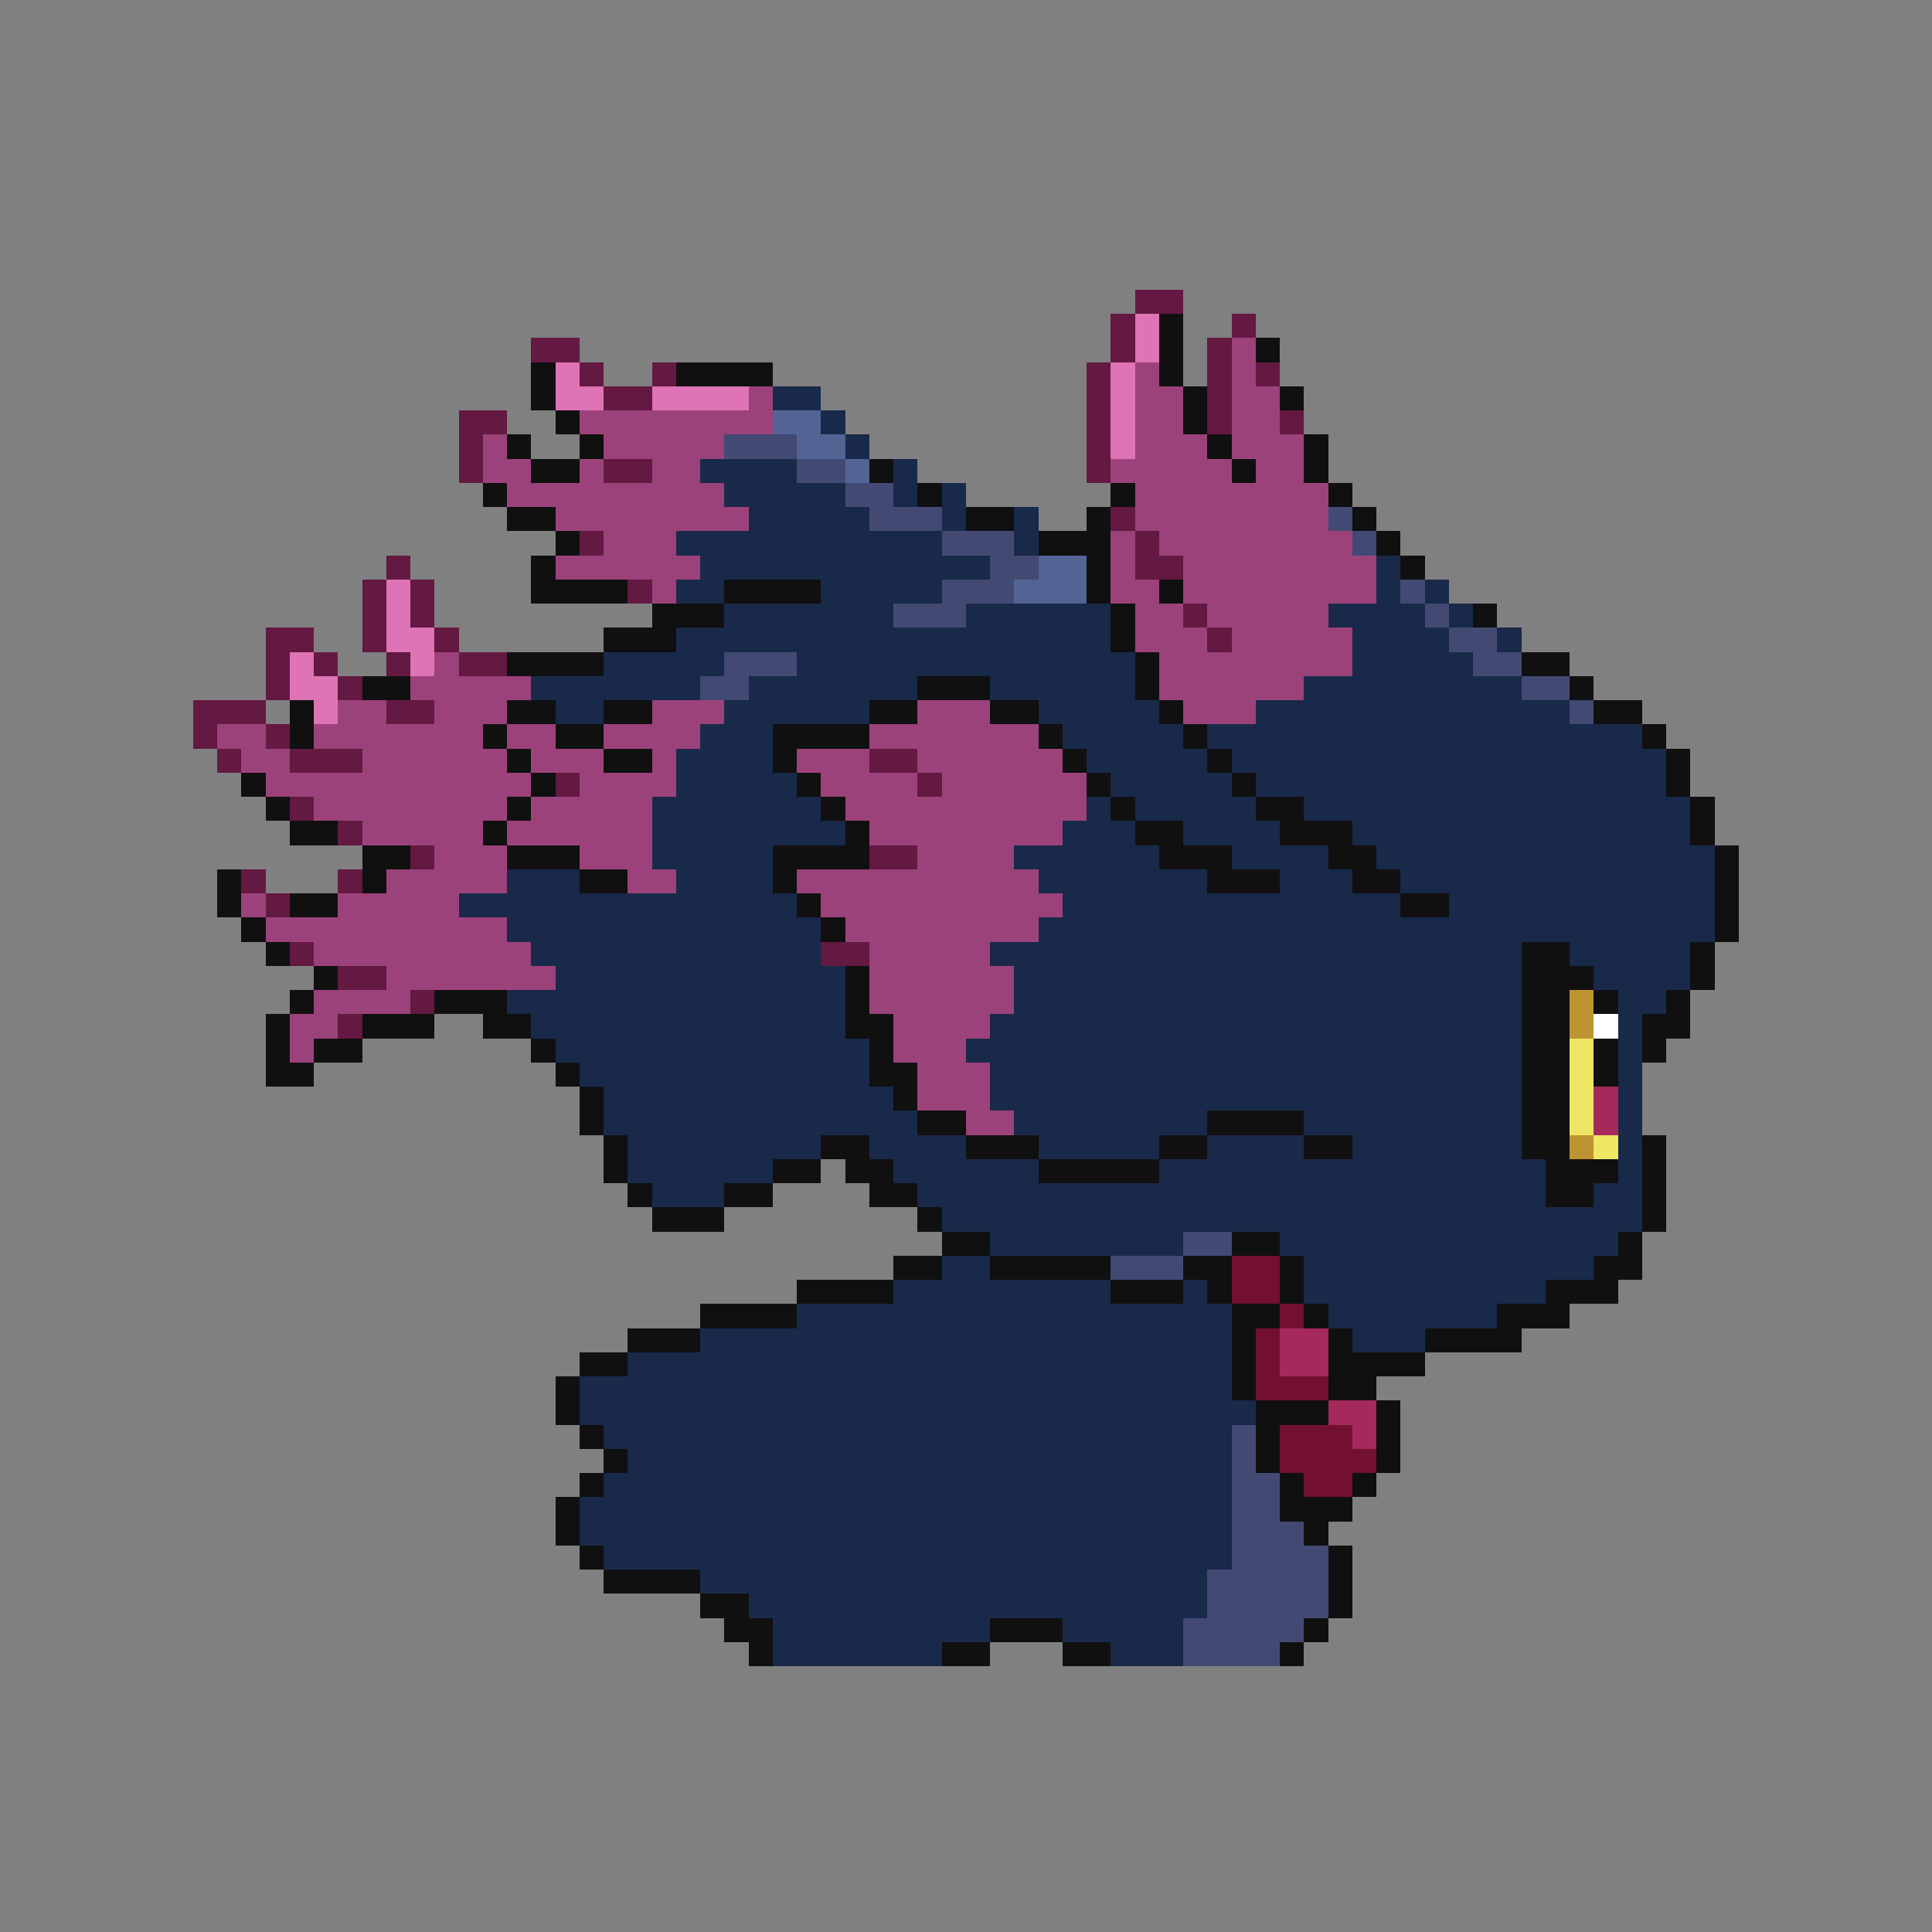 <svg xmlns="http://www.w3.org/2000/svg" viewBox="0 -0.5 80 80" shape-rendering="crispEdges">
<rect x="0" y="-0.5" width="80" height="80" fill="#808080" stroke="none"/>
<path stroke="#631942" d="M47 12h2M46 13h1M51 13h1M22 14h2M46 14h1M50 14h1M24 15h1M27 15h1M45 15h1M50 15h1M52 15h1M25 16h2M45 16h1M50 16h1M19 17h2M45 17h1M50 17h1M53 17h1M19 18h1M45 18h1M19 19h1M25 19h2M45 19h1M46 21h1M24 22h1M47 22h1M16 23h1M47 23h2M15 24h1M17 24h1M26 24h1M15 25h1M17 25h1M49 25h1M11 26h2M15 26h1M18 26h1M50 26h1M11 27h1M13 27h1M16 27h1M19 27h2M11 28h1M14 28h1M8 29h3M16 29h2M8 30h1M11 30h1M9 31h1M12 31h3M36 31h2M23 32h1M38 32h1M12 33h1M14 34h1M17 35h1M36 35h2M10 36h1M14 36h1M11 37h1M12 39h1M34 39h2M14 40h2M17 41h1M14 42h1" />
<path stroke="#de73b5" d="M47 13h1M47 14h1M23 15h1M46 15h1M23 16h2M27 16h4M46 16h1M46 17h1M46 18h1M16 24h1M16 25h1M16 26h2M12 27h1M17 27h1M12 28h2M13 29h1" />
<path stroke="#101010" d="M48 13h1M48 14h1M52 14h1M22 15h1M28 15h4M48 15h1M22 16h1M49 16h1M53 16h1M23 17h1M49 17h1M21 18h1M24 18h1M50 18h1M54 18h1M22 19h2M36 19h1M51 19h1M54 19h1M20 20h1M38 20h1M46 20h1M55 20h1M21 21h2M40 21h2M45 21h1M56 21h1M23 22h1M43 22h3M57 22h1M22 23h1M45 23h1M58 23h1M22 24h4M30 24h4M45 24h1M48 24h1M27 25h3M46 25h1M61 25h1M25 26h3M46 26h1M21 27h4M47 27h1M63 27h2M15 28h2M38 28h3M47 28h1M65 28h1M12 29h1M21 29h2M25 29h2M36 29h2M41 29h2M48 29h1M66 29h2M12 30h1M20 30h1M23 30h2M32 30h4M43 30h1M49 30h1M68 30h1M21 31h1M25 31h2M32 31h1M44 31h1M50 31h1M69 31h1M10 32h1M22 32h1M33 32h1M45 32h1M51 32h1M69 32h1M11 33h1M21 33h1M34 33h1M46 33h1M52 33h2M70 33h1M12 34h2M20 34h1M35 34h1M47 34h2M53 34h3M70 34h1M15 35h2M21 35h3M32 35h4M48 35h3M55 35h2M71 35h1M9 36h1M15 36h1M24 36h2M32 36h1M50 36h3M56 36h2M71 36h1M9 37h1M12 37h2M33 37h1M58 37h2M71 37h1M10 38h1M34 38h1M71 38h1M11 39h1M63 39h2M70 39h1M13 40h1M35 40h1M63 40h3M70 40h1M12 41h1M18 41h3M35 41h1M63 41h2M66 41h1M69 41h1M11 42h1M15 42h3M20 42h2M35 42h2M63 42h2M68 42h2M11 43h1M13 43h2M22 43h1M36 43h1M63 43h2M66 43h1M68 43h1M11 44h2M23 44h1M36 44h2M63 44h2M66 44h1M24 45h1M37 45h1M63 45h2M24 46h1M38 46h2M50 46h4M63 46h2M25 47h1M34 47h2M40 47h3M48 47h2M54 47h2M63 47h2M68 47h1M25 48h1M32 48h2M35 48h2M43 48h5M64 48h3M68 48h1M26 49h1M30 49h2M36 49h2M64 49h2M68 49h1M27 50h3M38 50h1M68 50h1M39 51h2M51 51h2M67 51h1M37 52h2M41 52h5M49 52h2M53 52h1M66 52h2M33 53h4M46 53h3M50 53h1M53 53h1M64 53h3M29 54h4M51 54h2M54 54h1M62 54h3M26 55h3M51 55h1M55 55h1M59 55h4M24 56h2M51 56h1M55 56h4M23 57h1M51 57h1M55 57h2M23 58h1M52 58h3M57 58h1M24 59h1M52 59h1M57 59h1M25 60h1M52 60h1M57 60h1M24 61h1M53 61h1M56 61h1M23 62h1M53 62h3M23 63h1M54 63h1M24 64h1M55 64h1M25 65h4M55 65h1M29 66h2M55 66h1M30 67h2M41 67h3M54 67h1M31 68h1M39 68h2M44 68h2M53 68h1" />
<path stroke="#9c427b" d="M51 14h1M47 15h1M51 15h1M31 16h1M47 16h2M51 16h2M24 17h8M47 17h2M51 17h2M20 18h1M25 18h5M47 18h3M51 18h3M20 19h2M24 19h1M27 19h2M46 19h5M52 19h2M21 20h9M47 20h8M23 21h8M47 21h8M25 22h3M46 22h1M48 22h8M23 23h6M46 23h1M49 23h8M27 24h1M46 24h2M49 24h8M47 25h2M50 25h5M47 26h3M51 26h5M18 27h1M48 27h8M17 28h5M48 28h6M14 29h2M18 29h3M27 29h3M38 29h3M49 29h3M9 30h2M13 30h7M21 30h2M25 30h4M36 30h7M10 31h2M15 31h6M22 31h3M27 31h1M33 31h3M38 31h6M11 32h11M24 32h4M34 32h4M39 32h6M13 33h8M22 33h5M35 33h10M15 34h5M21 34h6M36 34h8M18 35h3M24 35h3M38 35h4M16 36h5M26 36h2M33 36h10M10 37h1M14 37h5M34 37h10M11 38h10M35 38h8M13 39h9M36 39h5M16 40h7M36 40h6M13 41h4M36 41h6M12 42h2M37 42h4M12 43h1M37 43h3M38 44h3M38 45h3M40 46h2" />
<path stroke="#19294a" d="M32 16h2M34 17h1M35 18h1M29 19h4M37 19h1M30 20h5M37 20h1M39 20h1M31 21h5M39 21h1M42 21h1M28 22h11M42 22h1M29 23h12M57 23h1M28 24h2M34 24h5M57 24h1M59 24h1M30 25h7M40 25h6M55 25h4M60 25h1M28 26h18M56 26h4M62 26h1M25 27h5M33 27h14M56 27h5M22 28h7M31 28h7M41 28h6M54 28h9M23 29h2M30 29h6M43 29h5M52 29h13M29 30h3M44 30h5M50 30h18M28 31h4M45 31h5M51 31h18M28 32h5M46 32h5M52 32h17M27 33h7M45 33h1M47 33h5M54 33h16M27 34h8M44 34h3M49 34h4M56 34h14M27 35h5M42 35h6M51 35h4M57 35h14M21 36h3M28 36h4M43 36h7M53 36h3M58 36h13M19 37h14M44 37h14M60 37h11M21 38h13M43 38h28M22 39h12M41 39h22M65 39h5M23 40h12M42 40h21M66 40h4M21 41h14M42 41h21M67 41h2M22 42h13M41 42h22M67 42h1M23 43h13M40 43h23M67 43h1M24 44h12M41 44h22M67 44h1M25 45h12M41 45h22M67 45h1M25 46h13M42 46h8M54 46h9M67 46h1M26 47h8M36 47h4M43 47h5M50 47h4M56 47h7M67 47h1M26 48h6M37 48h6M48 48h16M67 48h1M27 49h3M38 49h26M66 49h2M39 50h29M41 51h8M53 51h14M39 52h2M54 52h12M37 53h9M49 53h1M54 53h10M33 54h18M55 54h7M29 55h22M56 55h3M26 56h25M24 57h27M24 58h28M25 59h26M26 60h25M25 61h26M24 62h27M24 63h27M25 64h26M29 65h21M31 66h19M32 67h9M44 67h5M32 68h7M46 68h3" />
<path stroke="#526394" d="M32 17h2M33 18h2M35 19h1M43 23h2M42 24h3" />
<path stroke="#424a73" d="M30 18h3M33 19h2M35 20h2M36 21h3M55 21h1M39 22h3M56 22h1M41 23h2M39 24h3M58 24h1M37 25h3M59 25h1M60 26h2M30 27h3M61 27h2M29 28h2M63 28h2M65 29h1M49 51h2M46 52h3M51 59h1M51 60h1M51 61h2M51 62h2M51 63h3M51 64h4M50 65h5M50 66h5M49 67h5M49 68h4" />
<path stroke="#bd9431" d="M65 41h1M65 42h1M65 47h1" />
<path stroke="#ffffff" d="M66 42h1" />
<path stroke="#efe663" d="M65 43h1M65 44h1M65 45h1M65 46h1M66 47h1" />
<path stroke="#a5295a" d="M66 45h1M66 46h1M53 55h2M53 56h2M55 58h2M56 59h1" />
<path stroke="#731031" d="M51 52h2M51 53h2M53 54h1M52 55h1M52 56h1M52 57h3M53 59h3M53 60h4M54 61h2" />
</svg>